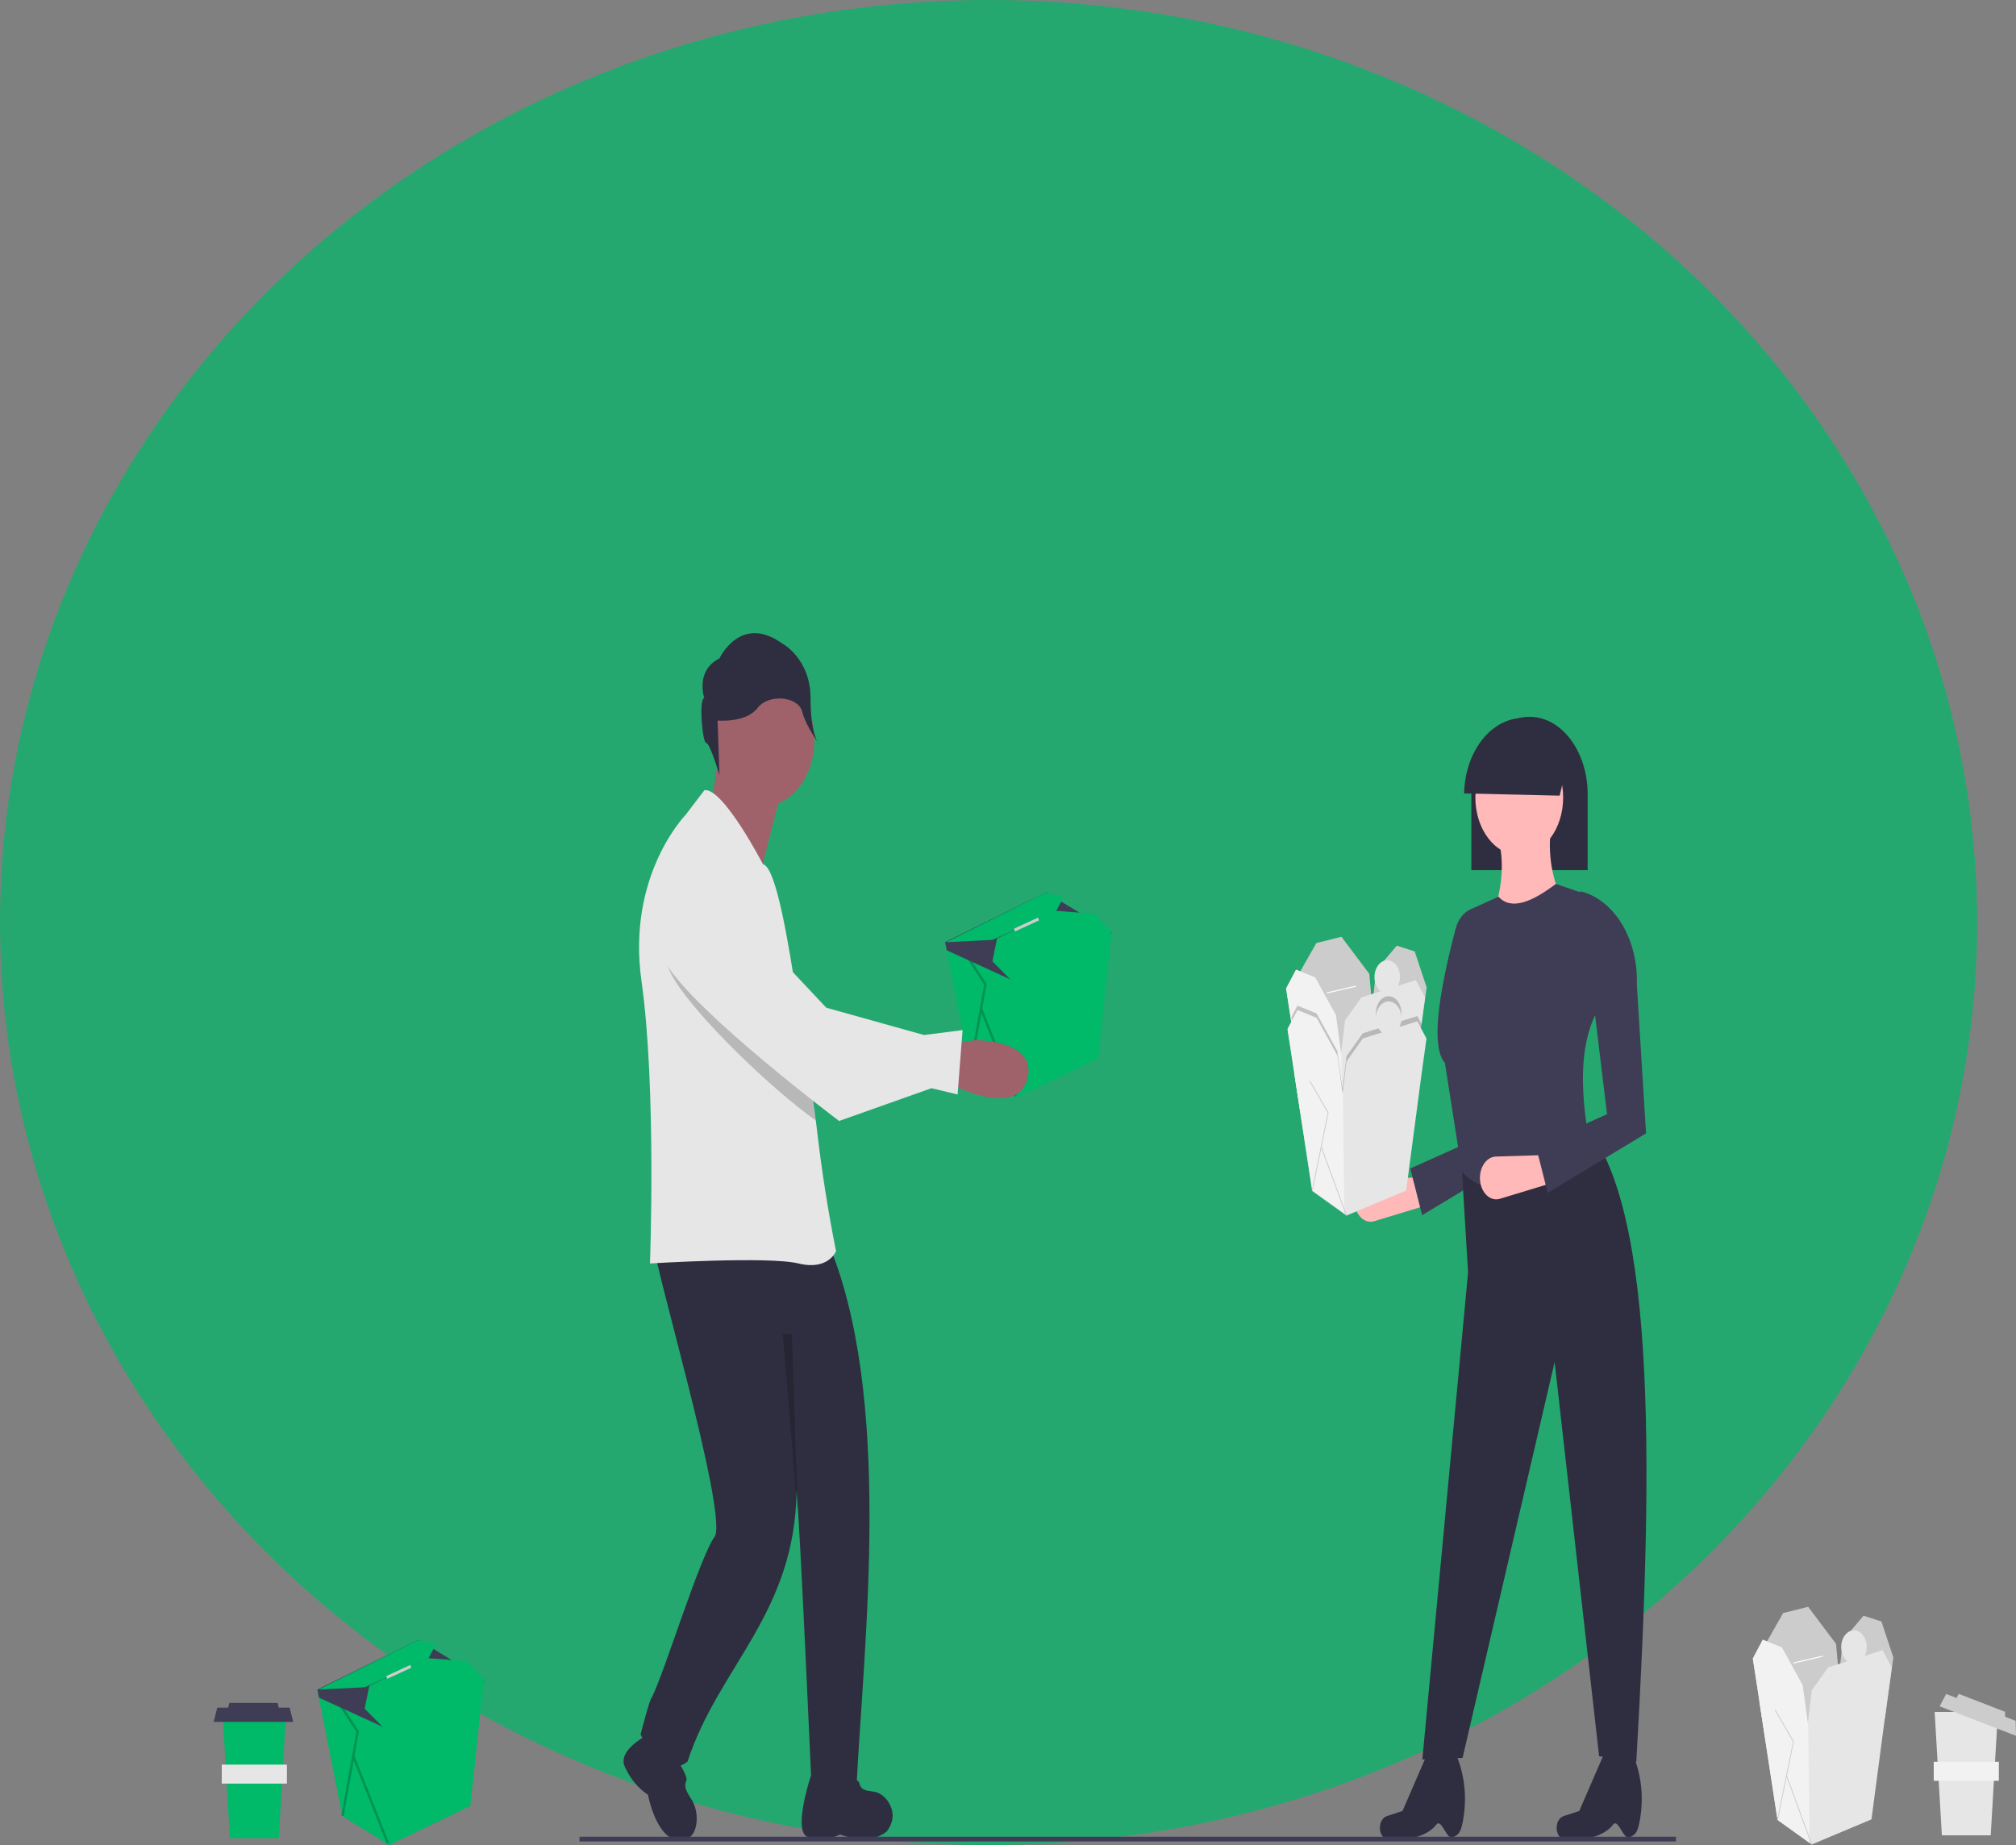 <svg width="519" height="475" viewBox="0 0 519 475" fill="none" xmlns="http://www.w3.org/2000/svg">
<rect x="0" y="0" width="519" height="475" fill="#808080" stroke="none"/>
<ellipse cx="254.5" cy="237.5" rx="254.5" ry="237.5" fill="#00B969" fill-opacity="0.71"/>
<g clip-path="url(#clip0_1306:85)">
<path d="M286.148 239.997L286.135 240.104L286.102 240.411L282.69 272.534L261.796 282.591L261.469 282.386L249.771 275.097L243.722 244.651L243.308 242.561L243.434 242.497L269.312 229.743L286.132 239.985L286.148 239.997Z" fill="#00B969"/>
<path d="M261.469 282.386L249.771 275.098L243.308 242.561L243.434 242.498L260.293 251.829L261.469 282.386Z" fill="#00B969"/>
<path opacity="0.2" d="M261.762 282.014L252.864 259.645L254.007 253.303L248.625 244.988L248.167 245.499L253.352 253.509L249.478 275.006L250.064 275.189L252.653 260.818L261.229 282.379L261.762 282.014Z" fill="black"/>
<path d="M286.148 240.391L286.102 240.411L260.293 252.223L243.722 244.651L243.308 242.561L243.434 242.497L269.312 229.743L286.132 239.985L286.135 240.104L286.148 240.391Z" fill="#3F3D56"/>
<path d="M260.744 252.815L255.483 247.491L256.685 241.575L271.717 234.476L281.938 235.264L285.997 239.8L286.298 240.983L260.744 252.815Z" fill="#00B969"/>
<path d="M243.608 242.561L255.483 241.969L261.916 239.105L271.946 234.476L273.822 230.927L269.141 229.828L243.608 242.561Z" fill="#00B969"/>
<path d="M267.267 236.215L261.075 239.065L261.274 239.809L267.466 236.959L267.267 236.215Z" fill="#CCCCCC"/>
<path d="M185.712 190.092L182.809 209.131L196.355 222.459L202.644 197.708L185.712 190.092Z" fill="#9F616A"/>
<path d="M196.597 207.545C203.811 207.545 209.659 199.873 209.659 190.409C209.659 180.946 203.811 173.274 196.597 173.274C189.383 173.274 183.535 180.946 183.535 190.409C183.535 199.873 189.383 207.545 196.597 207.545Z" fill="#9F616A"/>
<path d="M168.296 320.243C168.356 325.772 186.71 387.3 184.162 395.312C180.145 400.699 171.504 429.371 167.812 437.02C167.329 437.02 164.91 446.539 164.91 446.539C164.91 446.539 170.715 458.598 177.004 453.521C184.912 429.121 204.717 415.512 205.067 383.711C206.023 393.757 208.845 458.241 208.845 458.241C208.845 458.241 208.304 458.542 220.488 460.073C222.379 422.648 230.11 358.975 212.803 318.974C207.482 315.801 168.296 320.243 168.296 320.243Z" fill="#2F2E41"/>
<path d="M208.844 456.985C208.278 458.412 204.222 471.583 207.913 472.904C212.17 474.427 216.296 472.293 216.296 472.293C216.296 472.293 223.747 475.347 228.308 471.465C230.436 468.673 229.952 466.135 228.937 464.294C228.42 463.388 227.76 462.64 227 462.103C226.241 461.566 225.402 461.253 224.541 461.186C222.227 460.97 221.492 460.407 221.227 459.016C220.84 456.985 208.844 456.985 208.844 456.985Z" fill="#2F2E41"/>
<path d="M169.038 445.484C169.038 445.484 158.64 449.792 160.829 454.817C162.25 457.932 164.326 460.443 166.808 462.05C166.808 462.05 168.976 473.778 174.996 473.778C178.006 473.778 179.032 471.535 179.306 469.291C179.429 468.171 179.365 467.03 179.118 465.946C178.87 464.862 178.445 463.862 177.873 463.016C176.353 460.716 176.137 459.636 176.699 458.407C177.52 456.612 169.038 445.484 169.038 445.484Z" fill="#2F2E41"/>
<path d="M215.225 322.101C215.225 322.101 213.288 327.179 205.547 325.272C197.807 323.372 167.331 325.272 167.331 325.272C167.331 325.272 169.021 279.897 165.151 252.605C161.281 225.314 176.519 209.765 176.519 209.765L181.358 203.417C186.197 202.788 196.415 222.485 196.415 222.485C199.777 223.224 202.916 241.975 205.594 259.717C205.752 260.731 205.901 261.733 206.05 262.735C207.285 271.007 209.003 280.214 210.032 288.481C210.107 289.067 210.177 289.647 210.242 290.228C211.465 300.962 213.129 311.602 215.225 322.101V322.101Z" fill="#E6E6E6"/>
<path d="M181.316 179.74C181.316 179.74 178.874 172.691 185.224 169.488C185.224 169.488 190.596 157.954 201.342 165.643C201.342 165.643 208.668 169.488 208.668 179.74C208.668 189.992 211.11 191.914 211.11 191.914C211.11 191.914 207.474 187.02 206.497 183.175C205.52 179.33 197.923 178.458 194.992 182.303C192.062 186.147 184.735 185.507 184.735 185.507L185.224 199.603C185.224 199.603 182.781 191.273 181.805 191.273C180.828 191.273 179.851 179.74 181.316 179.74Z" fill="#2F2E41"/>
<path opacity="0.2" d="M210.032 288.481C198.491 280.251 179.798 262.203 173.766 252.44C165.817 239.58 174.488 229.804 174.488 229.804C184.32 221.666 196.074 249.587 196.074 249.587L205.594 259.717C205.752 260.731 205.901 261.733 206.05 262.735C207.284 271.007 209.003 280.214 210.032 288.481Z" fill="black"/>
<path d="M244.483 278.997C244.483 278.997 261.64 288.134 264.464 277.863C267.288 267.591 250.918 267.768 250.918 267.768L244.492 268.962L244.483 278.997Z" fill="#9F616A"/>
<path d="M172.289 225.625C172.289 225.625 163.622 235.406 171.566 248.262C179.51 261.118 216.019 288.588 216.019 288.588L239.8 280.154L246.53 281.769L247.799 265.194L237.885 266.464L212.717 259.433L196.668 242.35C196.668 242.35 182.118 217.491 172.289 225.625Z" fill="#E6E6E6"/>
<path opacity="0.2" d="M203.865 343.453L205.381 389.935L201.536 343.453H203.865Z" fill="black"/>
<path d="M367.581 310.203L353.815 314.387C352.751 314.711 351.631 314.477 350.696 313.736C349.76 312.994 349.082 311.803 348.805 310.416V310.416C348.644 309.611 348.625 308.77 348.747 307.954C348.87 307.138 349.132 306.369 349.513 305.705C349.895 305.041 350.386 304.498 350.95 304.119C351.514 303.739 352.136 303.532 352.77 303.512L366.067 303.107L367.581 310.203Z" fill="#FFB9B9"/>
<path d="M366.12 312.853L363.062 300.821L381.391 292.608L376.526 236.409C385.285 238.498 389.453 247.533 389.063 259.2L391.434 297.548L366.12 312.853Z" fill="#3F3D56"/>
<path d="M378.783 224.018H408.728V204.483C408.739 199.207 407.163 194.138 404.342 190.377C402.965 188.524 401.318 187.052 399.5 186.048C397.681 185.044 395.728 184.529 393.755 184.533C389.814 184.542 386.035 186.586 383.235 190.221C380.434 193.857 378.837 198.793 378.788 203.961C378.785 204.14 378.783 204.31 378.783 204.483L378.783 224.018Z" fill="#2F2E41"/>
<path d="M421.249 453.589L411.676 452.148L400.221 350.66L376.526 452.56L366.169 452.971L377.938 327.604L376.212 298.99L405.557 286.844C426.34 305.877 425.91 373.103 421.249 453.589Z" fill="#2F2E41"/>
<path d="M391.12 220.146C397.36 220.146 402.418 213.51 402.418 205.324C402.418 197.138 397.36 190.502 391.12 190.502C384.88 190.502 379.822 197.138 379.822 205.324C379.822 213.51 384.88 220.146 391.12 220.146Z" fill="#FFB9B9"/>
<path d="M402.418 232.086L383.274 238.673C386.499 230.536 387.532 222.939 385.785 216.029L399.28 213.147C398.412 219.755 399.538 226.546 402.418 232.086V232.086Z" fill="#FFB9B9"/>
<path d="M408.852 292.402C398.114 301.36 385.606 311.652 376.369 301.666L371.975 273.669C368.483 269.589 370.032 256.997 374.753 239.05C375.053 237.91 375.546 236.876 376.196 236.024C376.846 235.172 377.636 234.526 378.504 234.134L385.785 230.851C389.011 234.41 394.3 232.287 400.535 227.557L407.753 230.027L410.892 260.906C406.361 269.81 407.153 281.667 408.852 292.402Z" fill="#3F3D56"/>
<path d="M399.907 304.439L386.141 308.623C385.076 308.947 383.957 308.713 383.022 307.971C382.086 307.23 381.408 306.039 381.131 304.652C380.97 303.847 380.95 303.006 381.073 302.19C381.196 301.374 381.458 300.605 381.839 299.941C382.221 299.277 382.712 298.734 383.276 298.355C383.84 297.975 384.462 297.768 385.096 297.748L398.392 297.343L399.907 304.439Z" fill="#FFB9B9"/>
<path d="M419.585 472.992C417.977 473.954 416.631 467.989 415.275 469.737C411.481 474.627 402.382 473.531 402.382 473.531C402.076 473.402 401.794 473.193 401.552 472.917C401.31 472.641 401.113 472.303 400.973 471.924C400.833 471.545 400.754 471.133 400.739 470.712C400.724 470.292 400.775 469.872 400.887 469.477V469.477C401.022 469.006 401.242 468.584 401.529 468.249C401.815 467.913 402.16 467.674 402.532 467.552L406.566 466.229L412.9 451.616L419.803 450.47L419.978 450.844C421.312 453.666 422.173 456.828 422.501 460.12C422.83 463.413 422.62 466.759 421.885 469.936C421.311 472.349 420.529 472.426 419.585 472.992Z" fill="#2F2E41"/>
<path d="M374.078 472.992C372.47 473.954 371.124 467.989 369.768 469.737C365.975 474.627 356.875 473.531 356.875 473.531C356.569 473.402 356.287 473.193 356.045 472.917C355.803 472.641 355.606 472.303 355.466 471.924C355.326 471.545 355.247 471.133 355.232 470.712C355.217 470.292 355.268 469.872 355.38 469.477V469.477C355.515 469.006 355.735 468.584 356.022 468.249C356.309 467.913 356.653 467.674 357.026 467.552L361.06 466.229L367.394 451.616L374.296 450.47L374.471 450.844C375.805 453.666 376.666 456.828 376.995 460.12C377.324 463.413 377.113 466.759 376.378 469.936C375.804 472.349 375.023 472.426 374.078 472.992Z" fill="#2F2E41"/>
<path d="M404.365 192.962L401.52 204.838L376.917 204.265C377.002 200.109 378.073 196.092 379.982 192.775C381.891 189.457 384.542 187.004 387.565 185.759C390.589 184.514 393.833 184.539 396.845 185.83C399.857 187.122 402.486 189.615 404.365 192.962H404.365Z" fill="#2F2E41"/>
<path d="M398.445 307.089L395.388 295.057L413.717 286.844L406.783 229.427C411.019 230.437 414.832 233.426 417.517 237.84C420.202 242.254 421.577 247.794 421.388 253.436L423.76 291.784L398.445 307.089Z" fill="#3F3D56"/>
<path d="M354.668 274.651L335.605 280.029L331.71 255.424L338.884 242.785L345.341 241.172L352.515 250.718L354.668 274.651Z" fill="#CCCCCC"/>
<path d="M345.854 275.724H334.374L332.81 265.588L331.096 254.481L333.657 249.642L338.58 251.658L343.908 261.342L345.244 271.209L345.337 271.911L345.854 275.724Z" fill="#E6E6E6"/>
<path d="M365.122 269.81L351.901 271.827L354.258 249.777L359.588 243.457L364.2 244.936L367.275 254.214L365.122 269.81Z" fill="#CCCCCC"/>
<path d="M366.863 256.766L365.633 265.643L361.637 295.891L346.264 302.349L345.733 301.97L337.448 296.026L332.786 265.576L332.809 265.588L345.137 272.095L345.244 271.209L345.319 270.567L346.264 262.686L350.465 256.766L364.506 252.33L366.863 256.766Z" fill="#E6E6E6"/>
<path d="M357.128 255.827C358.939 255.827 360.408 253.901 360.408 251.525C360.408 249.148 358.939 247.222 357.128 247.222C355.317 247.222 353.848 249.148 353.848 251.525C353.848 253.901 355.317 255.827 357.128 255.827Z" fill="#E6E6E6"/>
<path d="M349.064 253.745L341.583 255.493L341.618 255.758L349.1 254.01L349.064 253.745Z" fill="white"/>
<path d="M345.733 301.97L337.448 296.026L332.786 265.576L332.81 265.588L331.096 254.481L333.657 249.642L338.58 251.658L343.908 261.342L345.244 271.209L345.319 270.567L345.337 271.911L345.389 275.724L345.733 301.97Z" fill="#F2F2F2"/>
<path d="M337.549 296.064L337.351 295.994L341.437 275.89L336.758 267.797L336.921 267.634L341.661 275.832L337.549 296.064Z" fill="#CCCCCC"/>
<path d="M339.857 284.586L339.672 284.703L346.172 302.406L346.357 302.29L339.857 284.586Z" fill="#CCCCCC"/>
<path opacity="0.2" d="M366.056 263.801L365.287 269.379L365.248 269.384L361.802 295.463L346.428 301.917L346.336 301.975L346.275 301.806L337.614 295.597L337.515 295.562L337.568 295.299L332.951 265.144L332.974 265.156L332.463 261.846L332.845 261.124L334.027 258.892L338.946 260.908L344.276 270.589L344.354 271.165L344.913 275.295L345.138 276.954L345.612 280.459L346.063 276.693L346.225 275.338L346.633 271.934L350.835 266.018L352.704 265.427L354.004 265.016L355.794 264.451C355.239 264.009 354.797 263.36 354.523 262.587C354.249 261.815 354.157 260.953 354.257 260.111C354.357 259.269 354.645 258.485 355.085 257.859C355.526 257.232 356.098 256.791 356.729 256.592C357.36 256.392 358.023 256.443 358.632 256.738C359.241 257.033 359.77 257.558 360.152 258.248C360.533 258.937 360.75 259.76 360.775 260.611C360.799 261.463 360.631 262.305 360.29 263.03L364.877 261.581L366.007 263.709L366.056 263.801Z" fill="black"/>
<path d="M346.223 286.32H334.744L331.464 265.077L334.027 260.236L338.946 262.253L344.276 271.933L346.223 286.32Z" fill="#E6E6E6"/>
<path d="M362.006 306.488L346.633 312.942L337.819 306.623L333.155 276.169L345.506 282.69L346.633 273.278L350.835 267.362L364.876 262.925L367.234 267.362L366.004 276.236L362.006 306.488Z" fill="#E6E6E6"/>
<path d="M357.497 266.421C359.308 266.421 360.777 264.495 360.777 262.119C360.777 259.742 359.308 257.816 357.497 257.816C355.686 257.816 354.217 259.742 354.217 262.119C354.217 264.495 355.686 266.421 357.497 266.421Z" fill="#E6E6E6"/>
<path d="M346.11 312.357L337.825 306.412L333.163 275.962L333.186 275.974L331.473 264.867L334.034 260.028L338.957 262.044L344.285 271.728L345.621 281.595L345.696 280.954L345.714 282.298L345.766 286.11L346.11 312.357Z" fill="#F2F2F2"/>
<path d="M337.918 306.657L337.72 306.588L341.806 286.483L337.126 278.39L337.29 278.227L342.03 286.426L337.918 306.657Z" fill="#CCCCCC"/>
<path d="M340.225 295.18L340.041 295.297L346.541 313L346.725 312.884L340.225 295.18Z" fill="#CCCCCC"/>
<path d="M474.823 447.152L455.76 452.53L451.865 427.925L459.04 415.286L465.496 413.673L472.671 423.219L474.823 447.152Z" fill="#CCCCCC"/>
<path d="M466.009 448.225H454.529L452.964 438.089L451.25 426.982L453.812 422.143L458.735 424.159L464.062 433.843L465.399 443.71L465.492 444.412L466.009 448.225Z" fill="#E6E6E6"/>
<path d="M485.277 442.311L472.056 444.328L474.414 422.278L479.743 415.959L484.355 417.437L487.43 426.715L485.277 442.311Z" fill="#CCCCCC"/>
<path d="M487.018 429.267L485.788 438.144L481.793 468.392L466.419 474.85L465.888 474.471L457.603 468.527L452.941 438.077L452.965 438.089L465.292 444.595L465.399 443.71L465.474 443.068L466.419 435.187L470.62 429.267L484.661 424.831L487.018 429.267Z" fill="#E6E6E6"/>
<path d="M477.283 428.328C479.094 428.328 480.563 426.402 480.563 424.026C480.563 421.649 479.094 419.723 477.283 419.723C475.472 419.723 474.003 421.649 474.003 424.026C474.003 426.402 475.472 428.328 477.283 428.328Z" fill="#E6E6E6"/>
<path d="M469.22 426.246L461.738 427.994L461.774 428.259L469.256 426.511L469.22 426.246Z" fill="white"/>
<path d="M465.888 474.471L457.603 468.527L452.941 438.077L452.964 438.089L451.25 426.982L453.812 422.143L458.735 424.159L464.062 433.843L465.399 443.71L465.474 443.068L465.492 444.412L465.543 448.225L465.888 474.471Z" fill="#F2F2F2"/>
<path d="M457.704 468.564L457.506 468.495L461.593 448.391L456.913 440.297L457.077 440.135L461.817 448.333L457.704 468.564Z" fill="#CCCCCC"/>
<path d="M460.011 457.087L459.827 457.204L466.327 474.907L466.511 474.791L460.011 457.087Z" fill="#CCCCCC"/>
<path d="M512.492 472.504H499.918L498.055 440.734H514.355L512.492 472.504Z" fill="#E6E6E6"/>
<path d="M514.588 453.564H497.822V458.452H514.588V453.564Z" fill="#F2F2F2"/>
<path d="M518.896 443.015L516.216 441.979L516.181 440.692L504.268 436.089L503.707 437.145L501.027 436.11L499.344 439.281L519 446.877L518.896 443.015Z" fill="#CCCCCC"/>
<path d="M124.544 432.406L124.531 432.513L124.498 432.82L121.086 464.943L100.192 475L99.865 474.795L88.167 467.507L82.118 437.06L81.704 434.97L81.83 434.907L107.708 422.153L124.528 432.395L124.544 432.406Z" fill="#00B969"/>
<path d="M99.865 474.795L88.167 467.507L81.704 434.97L81.83 434.907L98.689 444.238L99.865 474.795Z" fill="#00B969"/>
<path opacity="0.2" d="M100.158 474.423L91.26 452.053L92.403 445.712L87.021 437.397L86.562 437.908L91.748 445.919L87.874 467.416L88.46 467.597L91.049 453.228L99.625 474.788L100.158 474.423Z" fill="black"/>
<path d="M124.544 432.801L124.498 432.82L98.689 444.632L82.118 437.06L81.704 434.97L81.83 434.907L107.708 422.153L124.528 432.395L124.531 432.513L124.544 432.801Z" fill="#3F3D56"/>
<path d="M99.14 445.224L93.879 439.9L95.081 433.984L110.113 426.885L120.334 427.674L124.393 432.209L124.694 433.392L99.14 445.224Z" fill="#00B969"/>
<path d="M82.004 434.97L93.879 434.378L100.312 431.514L110.342 426.885L112.218 423.335L107.537 422.237L82.004 434.97Z" fill="#00B969"/>
<path d="M105.663 428.624L99.472 431.474L99.671 432.218L105.862 429.368L105.663 428.624Z" fill="#CCCCCC"/>
<path d="M71.766 473.235H59.191L57.329 441.465H73.629L71.766 473.235Z" fill="#00B969"/>
<path d="M73.862 454.295H57.096V459.183H73.862V454.295Z" fill="#E6E6E6"/>
<path d="M74.56 439.632H71.766L71.455 438.41H59.036L58.726 439.632H55.931L55 443.298H75.492L74.56 439.632Z" fill="#3F3D56"/>
<path d="M431.457 472.86H149.188V474.082H431.457V472.86Z" fill="#3F3D56"/>
</g>
<defs>
<clipPath id="clip0_1306:85">
<rect width="464" height="312" fill="white" transform="translate(55 163)"/>
</clipPath>
</defs>
</svg>

